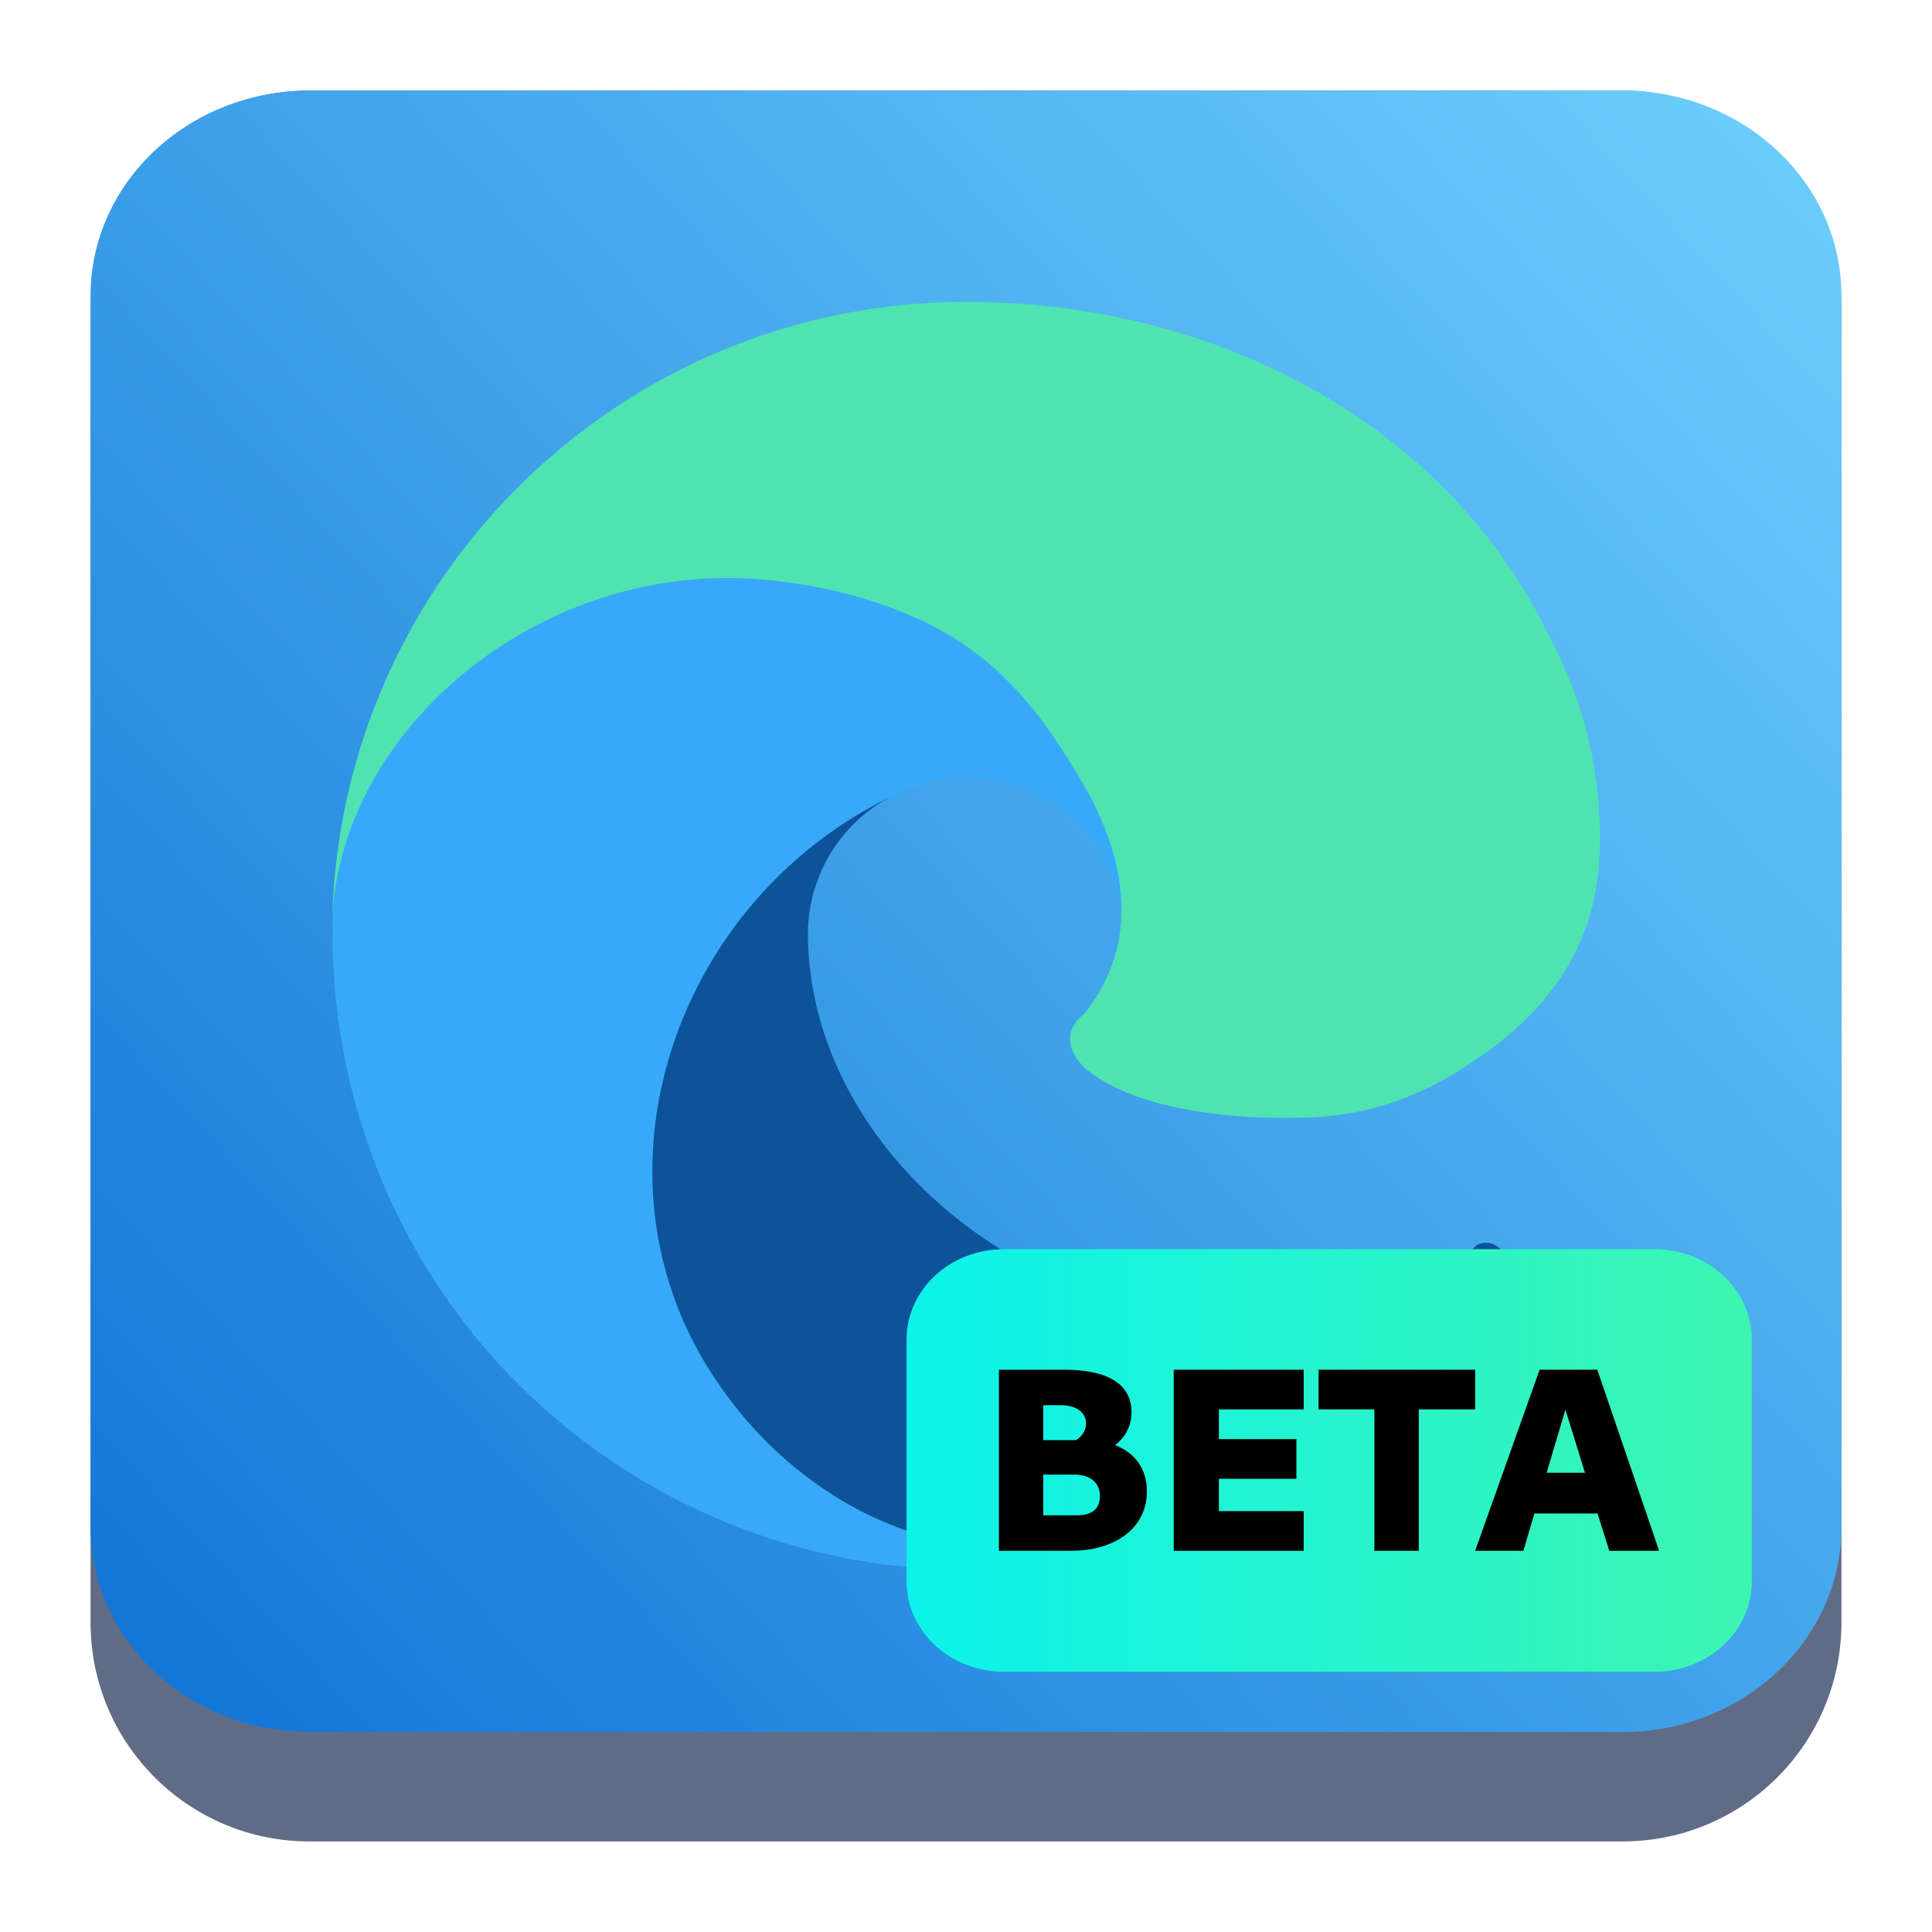 <?xml version="1.0" encoding="UTF-8" standalone="no"?>
<svg
   width="64"
   height="64"
   version="1.1"
   id="svg76"
   sodipodi:docname="microsoft-edge-beta.svg"
   inkscape:version="1.2.1 (9c6d41e410, 2022-07-14)"
   xmlns:inkscape="http://www.inkscape.org/namespaces/inkscape"
   xmlns:sodipodi="http://sodipodi.sourceforge.net/DTD/sodipodi-0.dtd"
   xmlns:xlink="http://www.w3.org/1999/xlink"
   xmlns="http://www.w3.org/2000/svg"
   xmlns:svg="http://www.w3.org/2000/svg">
  <sodipodi:namedview
     id="namedview78"
     pagecolor="#ffffff"
     bordercolor="#666666"
     borderopacity="1.0"
     inkscape:showpageshadow="2"
     inkscape:pageopacity="0.0"
     inkscape:pagecheckerboard="0"
     inkscape:deskcolor="#d1d1d1"
     showgrid="false"
     inkscape:zoom="3.6875"
     inkscape:cx="32"
     inkscape:cy="32.135593"
     inkscape:window-width="1920"
     inkscape:window-height="1008"
     inkscape:window-x="0"
     inkscape:window-y="0"
     inkscape:window-maximized="1"
     inkscape:current-layer="svg76" />
  <defs
     id="defs42">
    <filter
       id="filter908"
       x="-0.108"
       y="-0.108"
       width="1.216"
       height="1.216"
       color-interpolation-filters="sRGB">
      <feGaussianBlur
         stdDeviation="1.881"
         id="feGaussianBlur2" />
    </filter>
    <linearGradient
       id="linearGradient932"
       x1="11.788"
       x2="52.749"
       y1="25.106"
       y2="25.106"
       gradientTransform="matrix(1.02 0 0 1.02 -.921 -.664)"
       gradientUnits="userSpaceOnUse">
      <stop
         stop-color="#40bfff"
         offset="0"
         id="stop5" />
      <stop
         stop-color="#5fde56"
         offset="1"
         id="stop7" />
    </linearGradient>
    <linearGradient
       id="linearGradient940"
       x1="11.804"
       x2="30.743"
       y1="36.254"
       y2="36.254"
       gradientTransform="matrix(1.02 0 0 1.02 -.921 -.664)"
       gradientUnits="userSpaceOnUse">
      <stop
         stop-color="#0078d4"
         offset="0"
         id="stop10" />
      <stop
         stop-color="#108ddc"
         offset="1"
         id="stop12" />
    </linearGradient>
    <linearGradient
       id="linearGradient948"
       x1="21.182"
       x2="49.712"
       y1="40.243"
       y2="40.243"
       gradientTransform="matrix(1.02 0 0 1.02 -.921 -.664)"
       gradientUnits="userSpaceOnUse">
      <stop
         stop-color="#0b4e90"
         offset="0"
         id="stop15" />
      <stop
         stop-color="#0d559d"
         offset="1"
         id="stop17" />
    </linearGradient>
    <filter
       id="filter969"
       x="-0.079"
       y="-0.169"
       width="1.159"
       height="1.337"
       color-interpolation-filters="sRGB">
      <feGaussianBlur
         stdDeviation="0.861"
         id="feGaussianBlur20" />
    </filter>
    <filter
       id="filter980"
       x="-0.157"
       y="-0.082"
       width="1.314"
       height="1.165"
       color-interpolation-filters="sRGB">
      <feGaussianBlur
         stdDeviation="1.152"
         id="feGaussianBlur23" />
    </filter>
    <filter
       id="filter1011"
       x="-0.081"
       y="-0.162"
       width="1.162"
       height="1.324"
       color-interpolation-filters="sRGB">
      <feGaussianBlur
         stdDeviation="0.945"
         id="feGaussianBlur26" />
    </filter>
    <filter
       id="filter1057-9"
       x="-0.027"
       y="-0.027"
       width="1.054"
       height="1.054"
       color-interpolation-filters="sRGB">
      <feGaussianBlur
         stdDeviation="0.619"
         id="feGaussianBlur29" />
    </filter>
    <linearGradient
       id="linearGradient4339"
       x1="59.5"
       x2="4.5"
       y1="4.5"
       y2="59.5"
       gradientUnits="userSpaceOnUse"
       gradientTransform="translate(-91.896,-31.665)">
      <stop
         stop-color="#0b4f91"
         offset="0"
         id="stop32" />
      <stop
         stop-color="#0df3ea"
         offset="1"
         id="stop34" />
    </linearGradient>
    <linearGradient
       id="linearGradient4098"
       x1="25"
       x2="53"
       y1="47"
       y2="47"
       gradientUnits="userSpaceOnUse"
       gradientTransform="translate(-90.895,-20.584)">
      <stop
         stop-color="#0cf3eb"
         offset="0"
         id="stop37" />
      <stop
         stop-color="#3df5b1"
         offset="1"
         id="stop39" />
    </linearGradient>
    <linearGradient
       inkscape:collect="always"
       xlink:href="#linearGradient4339-6"
       id="linearGradient22065"
       x1="-22"
       y1="5.111"
       x2="-6.444"
       y2="-9.111"
       gradientUnits="userSpaceOnUse"
       gradientTransform="matrix(3.625,0,0,3.625,82.75,39.25)" />
    <linearGradient
       id="linearGradient4339-6"
       x1="59.5"
       x2="4.5"
       y1="4.5"
       y2="59.5"
       gradientTransform="translate(-101.11,-24.952)"
       gradientUnits="userSpaceOnUse">
      <stop
         stop-color="#0a4988"
         offset="0"
         id="stop190"
         style="stop-color:#1073d6;stop-opacity:1;" />
      <stop
         stop-color="#41c0f9"
         offset="1"
         id="stop192"
         style="stop-color:#6accfb;stop-opacity:1;" />
    </linearGradient>
    <linearGradient
       inkscape:collect="always"
       xlink:href="#linearGradient4098"
       id="linearGradient1463"
       gradientUnits="userSpaceOnUse"
       gradientTransform="translate(5.031,1.38)"
       x1="25"
       y1="47"
       x2="53"
       y2="47" />
  </defs>
  <path
     d="M 3,10.25 C 3,6.246 6.246,3 10.25,3 H 53.75 C 57.754,3 61,6.246 61,10.25 V 53.75 C 61,57.754 57.754,61 53.75,61 H 10.25 C 6.246,61 3,57.754 3,53.75 Z"
     id="path736"
     style="fill:#606c86;fill-opacity:1;stroke-width:3.625" />
  <path
     d="M 3,9.797 C 3,6.043 6.246,3 10.25,3 H 53.75 C 57.754,3 61,6.043 61,9.797 V 50.578 C 61,54.332 57.754,57.375 53.75,57.375 H 10.25 c -4.004,0 -7.25,-3.043 -7.25,-6.797 z"
     id="path738"
     style="fill:url(#linearGradient22065);fill-opacity:1;stroke-width:3.625" />
  <path
     class="cls-1"
     d="m 48.908,41.254 c -2.012,1.98 -5.135,2.45 -7.618,2.462 -7.764,0 -14.527,-5.97 -14.527,-12.821 a 5.164,5.164 0 0 1 2.695,-4.479 c -7.021,0.294 -8.826,7.611 -8.826,11.898 0,12.119 11.171,13.347 13.578,13.347 1.296,0 3.254,-0.377 4.429,-0.748 l 0.214,-0.071 a 21.052,21.052 0 0 0 10.926,-8.661 c 0.365,-0.574 -0.277,-1.256 -0.872,-0.925 z"
     fill="#0c5399"
     id="path6-3"
     style="stroke-width:1.005" />
  <path
     class="cls-3"
     d="m 27.716,49.6 a 12.993,12.993 0 0 1 -3.731,-3.501 c -4.848,-6.642 -1.904,-16.05 5.474,-19.683 0.513,-0.241 1.387,-0.677 2.55,-0.656 a 5.308,5.308 0 0 1 4.214,2.133 5.229,5.229 0 0 1 1.044,3.06 c 0,-0.034 4.012,-13.057 -13.126,-13.057 -7.201,0 -13.124,6.834 -13.124,12.829 a 21.346,21.346 0 0 0 1.986,9.186 c 4.522,9.645 15.549,14.377 25.654,11.008 -3.459,1.09 -7.853,0.611 -10.93,-1.312 z"
     fill="#0680d7"
     id="path8-6"
     style="fill:#38a9f9;fill-opacity:1;stroke-width:1.005" />
  <path
     class="cls-5"
     d="m 35.99,33.488 c -0.133,0.172 -0.542,0.41 -0.542,0.929 0,0.428 0.279,0.839 0.774,1.186 2.36,1.64 6.807,1.423 6.819,1.423 a 9.773,9.773 0 0 0 4.965,-1.369 c 3.085,-1.802 4.985,-4.173 4.993,-7.745 0.043,-3.676 -1.313,-6.121 -1.86,-7.203 C 47.662,13.911 40.159,10 31.999,10 20.516,10 11.162,19.221 11,30.701 c 0.078,-5.993 6.037,-11.555 13.125,-11.555 0.574,0 3.849,0.056 6.89,1.652 2.68,1.407 4.084,3.827 5.061,5.512 1.418,2.676 1.479,5.136 -0.085,7.179 z"
     fill="#4fe3b2"
     id="path10-7"
     style="stroke-width:1.005" />
  <path
     d="m 33.261,41.38 c -1.79,0 -3.231,1.338 -3.231,3 v 8 c 0,1.662 1.441,3 3.231,3 h 21.539 c 1.79,0 3.231,-1.338 3.231,-3 v -8 c 0,-1.662 -1.441,-3 -3.231,-3 z"
     fill="url(#linearGradient4098)"
     stroke-width="0.789"
     id="path64-7"
     style="fill:url(#linearGradient1463)" />
  <g
     transform="matrix(0.893,0,0,0.893,9.015,6.052)"
     stroke-linecap="square"
     stroke-width="1.613"
     aria-label="BETA"
     id="g74-5">
    <path
       d="m 26.96,50.75 h 2.672 c 1.694,0 2.817,-0.881 2.817,-2.197 0,-0.832 -0.426,-1.433 -1.181,-1.723 0.387,-0.29 0.61,-0.726 0.61,-1.22 0,-1.036 -0.862,-1.578 -2.517,-1.578 h -2.401 z m 1.646,-2.826 h 1.152 c 0.6,0 0.949,0.31 0.949,0.794 0,0.474 -0.29,0.716 -0.852,0.716 h -1.249 z m 1.22,-1.278 h -1.22 v -1.297 h 0.658 c 0.561,0 0.929,0.271 0.929,0.678 0,0.242 -0.126,0.455 -0.368,0.62 z"
       id="path66-3" />
    <path
       d="m 33.445,50.75 h 4.821 v -1.471 h -3.146 v -1.2 h 2.875 v -1.471 h -2.875 v -1.103 h 3.146 V 44.032 H 33.445 Z"
       id="path68-5" />
    <path
       d="m 40.889,50.75 h 1.646 v -5.246 h 2.091 v -1.471 h -5.808 v 1.471 h 2.071 z"
       id="path70-6" />
    <path
       d="m 44.626,50.75 h 1.791 l 0.407,-1.384 h 2.342 l 0.436,1.384 h 1.849 l -2.294,-6.718 h -2.139 z m 2.652,-2.894 0.697,-2.342 0.726,2.342 z"
       id="path72-2" />
  </g>
</svg>
